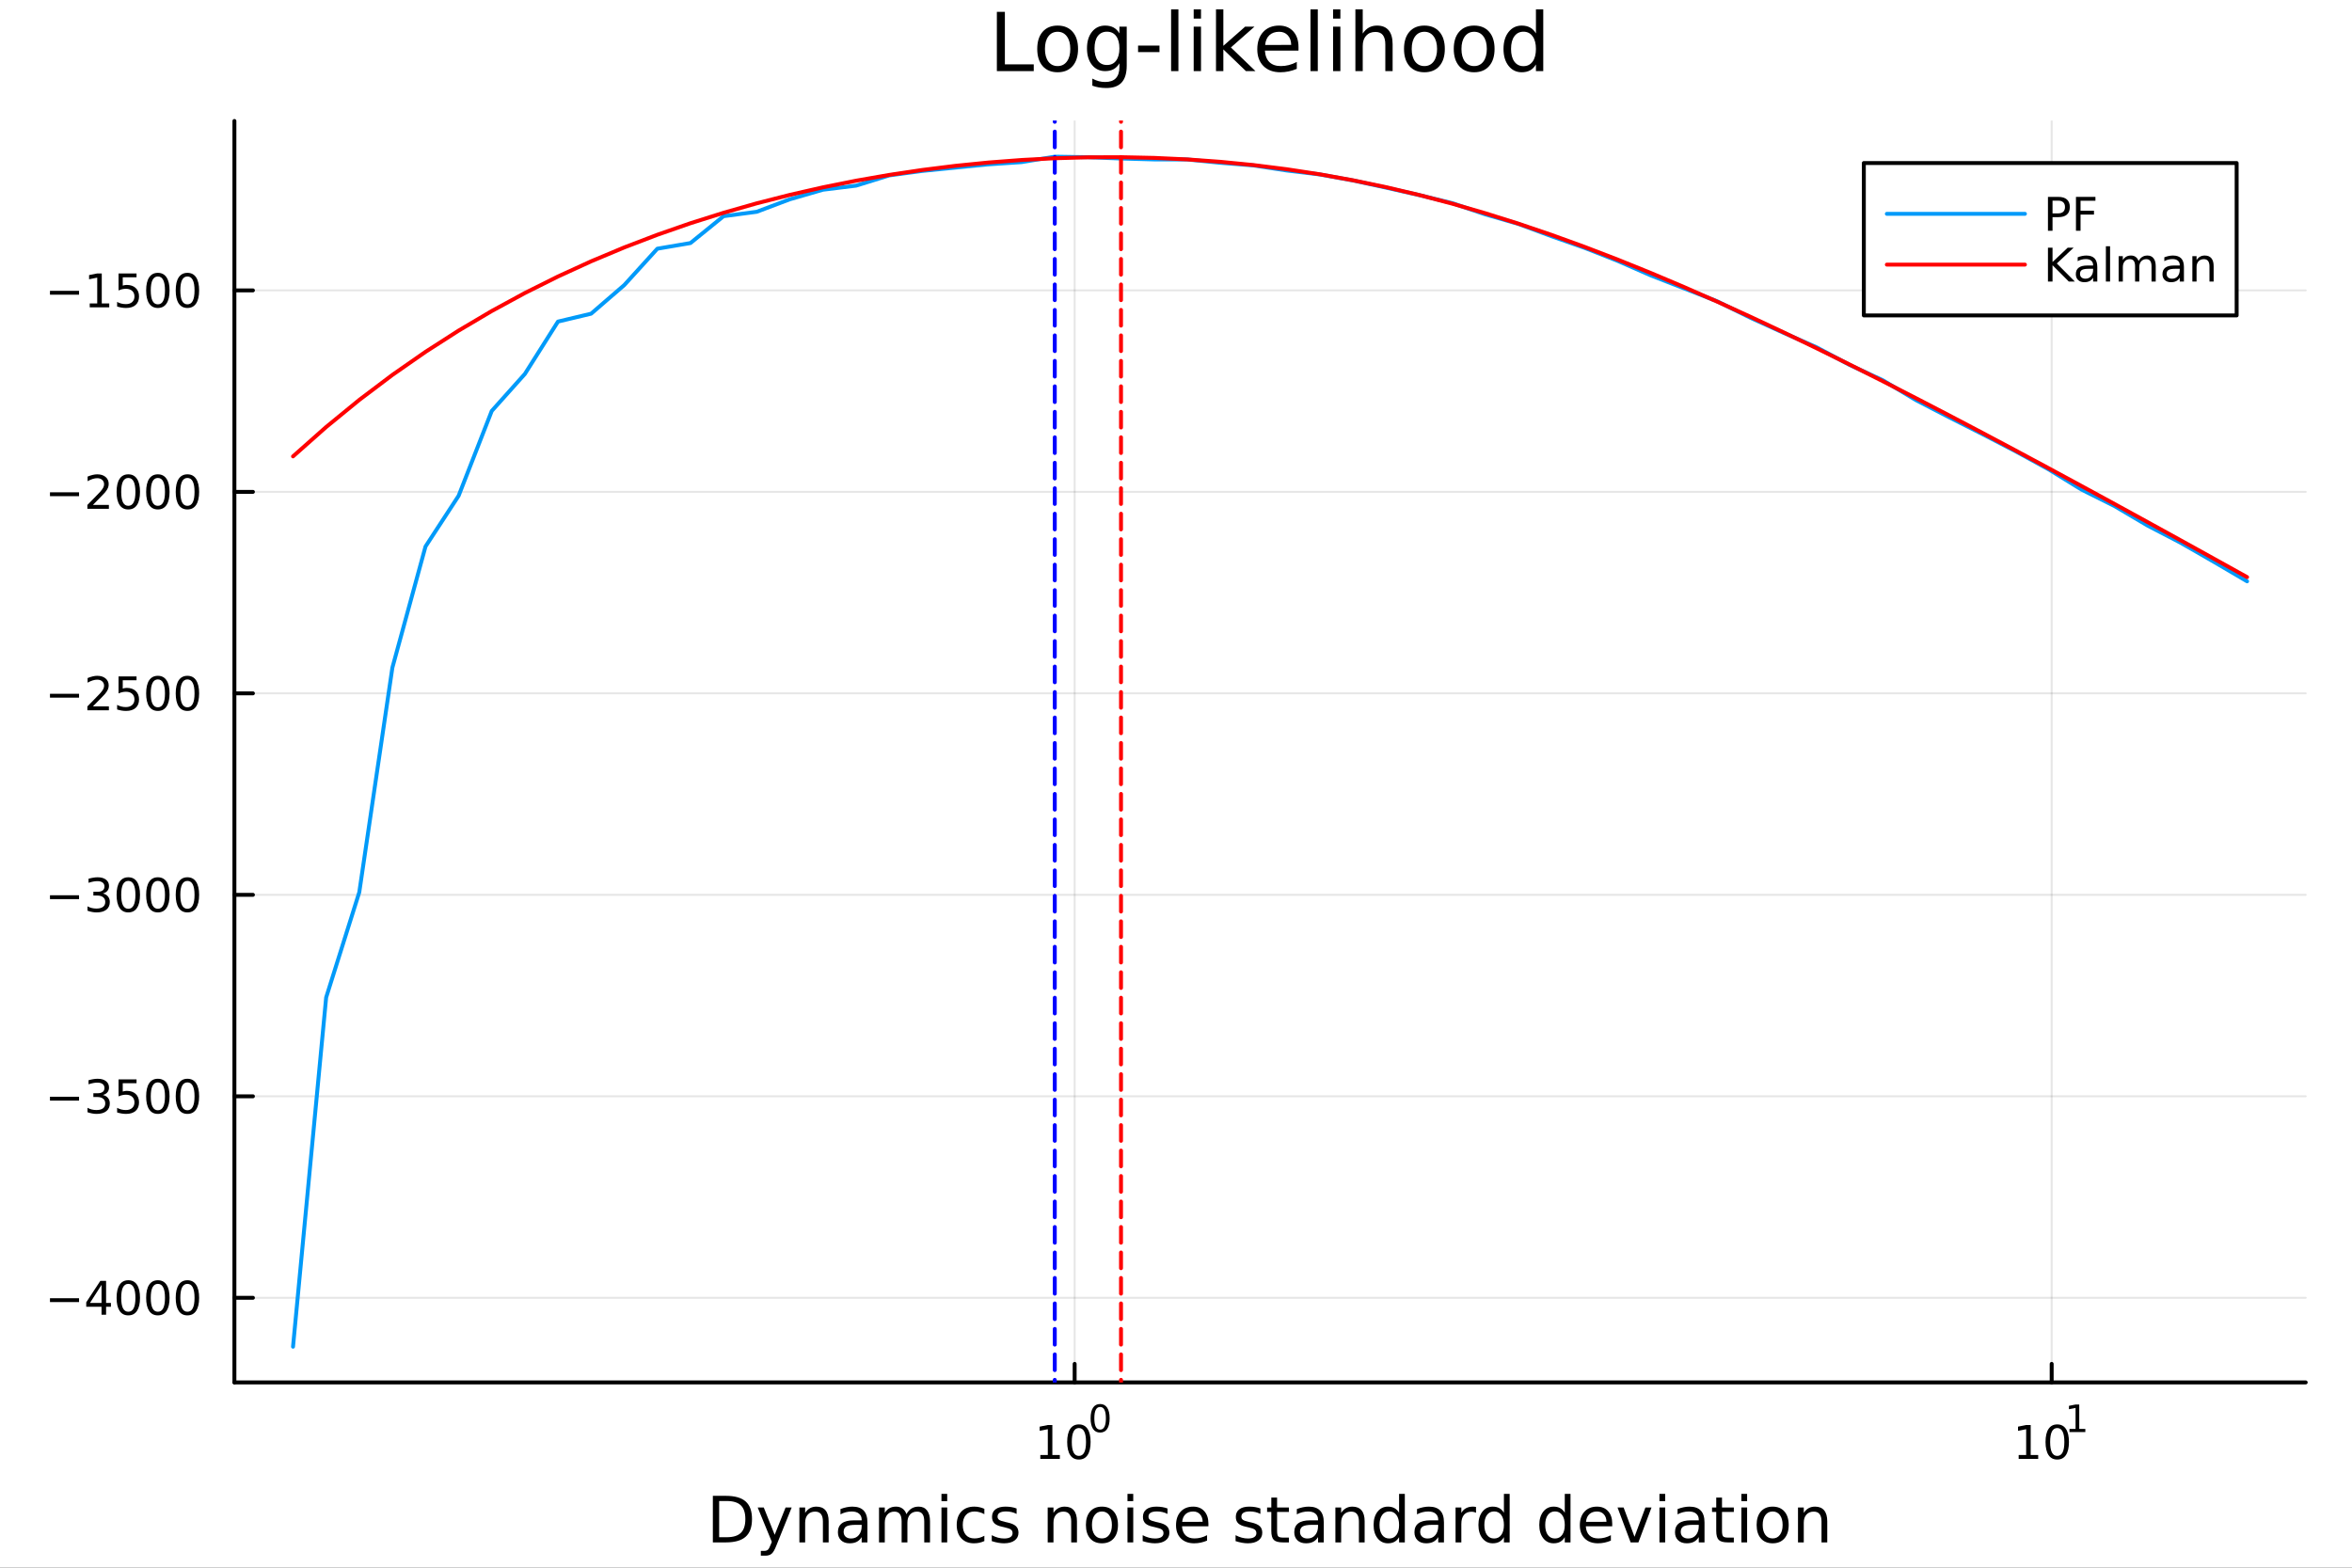 <?xml version="1.0" encoding="utf-8"?>
<svg xmlns="http://www.w3.org/2000/svg" xmlns:xlink="http://www.w3.org/1999/xlink" width="600" height="400" viewBox="0 0 2400 1600">
<rect x="0" y="0" width="2400" height="1600" fill="#333333" stroke="none"/>
<defs>
  <clipPath id="clip240">
    <rect x="0" y="0" width="2400" height="1600"/>
  </clipPath>
</defs>
<path clip-path="url(#clip240)" d="M0 1600 L2400 1600 L2400 0 L0 0  Z" fill="#ffffff" fill-rule="evenodd" fill-opacity="1"/>
<defs>
  <clipPath id="clip241">
    <rect x="480" y="0" width="1681" height="1600"/>
  </clipPath>
</defs>
<path clip-path="url(#clip240)" d="M239.19 1410.9 L2352.76 1410.9 L2352.76 123.472 L239.19 123.472  Z" fill="#ffffff" fill-rule="evenodd" fill-opacity="1"/>
<defs>
  <clipPath id="clip242">
    <rect x="239" y="123" width="2115" height="1288"/>
  </clipPath>
</defs>
<polyline clip-path="url(#clip242)" style="stroke:#000000; stroke-linecap:round; stroke-linejoin:round; stroke-width:2; stroke-opacity:0.1; fill:none" points="1096.58,1410.9 1096.58,123.472 "/>
<polyline clip-path="url(#clip242)" style="stroke:#000000; stroke-linecap:round; stroke-linejoin:round; stroke-width:2; stroke-opacity:0.1; fill:none" points="2093.55,1410.9 2093.55,123.472 "/>
<polyline clip-path="url(#clip242)" style="stroke:#000000; stroke-linecap:round; stroke-linejoin:round; stroke-width:2; stroke-opacity:0.1; fill:none" points="239.19,1324.54 2352.76,1324.54 "/>
<polyline clip-path="url(#clip242)" style="stroke:#000000; stroke-linecap:round; stroke-linejoin:round; stroke-width:2; stroke-opacity:0.1; fill:none" points="239.19,1118.9 2352.76,1118.9 "/>
<polyline clip-path="url(#clip242)" style="stroke:#000000; stroke-linecap:round; stroke-linejoin:round; stroke-width:2; stroke-opacity:0.1; fill:none" points="239.19,913.271 2352.76,913.271 "/>
<polyline clip-path="url(#clip242)" style="stroke:#000000; stroke-linecap:round; stroke-linejoin:round; stroke-width:2; stroke-opacity:0.1; fill:none" points="239.19,707.638 2352.76,707.638 "/>
<polyline clip-path="url(#clip242)" style="stroke:#000000; stroke-linecap:round; stroke-linejoin:round; stroke-width:2; stroke-opacity:0.1; fill:none" points="239.19,502.005 2352.76,502.005 "/>
<polyline clip-path="url(#clip242)" style="stroke:#000000; stroke-linecap:round; stroke-linejoin:round; stroke-width:2; stroke-opacity:0.1; fill:none" points="239.19,296.371 2352.76,296.371 "/>
<polyline clip-path="url(#clip240)" style="stroke:#000000; stroke-linecap:round; stroke-linejoin:round; stroke-width:4; stroke-opacity:1; fill:none" points="239.19,1410.9 2352.76,1410.9 "/>
<polyline clip-path="url(#clip240)" style="stroke:#000000; stroke-linecap:round; stroke-linejoin:round; stroke-width:4; stroke-opacity:1; fill:none" points="1096.58,1410.9 1096.58,1392 "/>
<polyline clip-path="url(#clip240)" style="stroke:#000000; stroke-linecap:round; stroke-linejoin:round; stroke-width:4; stroke-opacity:1; fill:none" points="2093.55,1410.9 2093.55,1392 "/>
<path clip-path="url(#clip240)" d="M1061.56 1485.02 L1069.2 1485.02 L1069.2 1458.66 L1060.89 1460.32 L1060.89 1456.06 L1069.16 1454.4 L1073.83 1454.4 L1073.83 1485.02 L1081.47 1485.02 L1081.47 1488.96 L1061.56 1488.96 L1061.56 1485.02 Z" fill="#000000" fill-rule="nonzero" fill-opacity="1" /><path clip-path="url(#clip240)" d="M1100.91 1457.48 Q1097.3 1457.48 1095.47 1461.04 Q1093.67 1464.58 1093.67 1471.71 Q1093.67 1478.82 1095.47 1482.38 Q1097.3 1485.92 1100.91 1485.92 Q1104.55 1485.92 1106.35 1482.38 Q1108.18 1478.82 1108.18 1471.71 Q1108.18 1464.58 1106.35 1461.04 Q1104.55 1457.48 1100.91 1457.48 M1100.91 1453.77 Q1106.72 1453.77 1109.78 1458.38 Q1112.86 1462.96 1112.86 1471.71 Q1112.86 1480.44 1109.78 1485.04 Q1106.72 1489.63 1100.91 1489.63 Q1095.1 1489.63 1092.03 1485.04 Q1088.97 1480.44 1088.97 1471.71 Q1088.97 1462.96 1092.03 1458.38 Q1095.1 1453.77 1100.91 1453.77 Z" fill="#000000" fill-rule="nonzero" fill-opacity="1" /><path clip-path="url(#clip240)" d="M1122.56 1435.97 Q1119.63 1435.97 1118.14 1438.86 Q1116.68 1441.74 1116.68 1447.53 Q1116.68 1453.31 1118.14 1456.2 Q1119.63 1459.08 1122.56 1459.08 Q1125.52 1459.08 1126.98 1456.2 Q1128.47 1453.31 1128.47 1447.53 Q1128.47 1441.74 1126.98 1438.86 Q1125.52 1435.97 1122.56 1435.97 M1122.56 1432.96 Q1127.28 1432.96 1129.77 1436.7 Q1132.27 1440.43 1132.27 1447.53 Q1132.27 1454.62 1129.77 1458.37 Q1127.28 1462.09 1122.56 1462.09 Q1117.84 1462.09 1115.34 1458.37 Q1112.86 1454.62 1112.86 1447.53 Q1112.86 1440.43 1115.34 1436.7 Q1117.84 1432.96 1122.56 1432.96 Z" fill="#000000" fill-rule="nonzero" fill-opacity="1" /><path clip-path="url(#clip240)" d="M2059.87 1485.02 L2067.51 1485.02 L2067.51 1458.66 L2059.2 1460.32 L2059.2 1456.06 L2067.47 1454.4 L2072.14 1454.4 L2072.14 1485.02 L2079.78 1485.02 L2079.78 1488.96 L2059.87 1488.96 L2059.87 1485.02 Z" fill="#000000" fill-rule="nonzero" fill-opacity="1" /><path clip-path="url(#clip240)" d="M2099.22 1457.48 Q2095.61 1457.48 2093.78 1461.04 Q2091.98 1464.58 2091.98 1471.71 Q2091.98 1478.82 2093.78 1482.38 Q2095.61 1485.92 2099.22 1485.92 Q2102.86 1485.92 2104.66 1482.38 Q2106.49 1478.82 2106.49 1471.71 Q2106.49 1464.58 2104.66 1461.04 Q2102.86 1457.48 2099.22 1457.48 M2099.22 1453.77 Q2105.03 1453.77 2108.09 1458.38 Q2111.17 1462.96 2111.17 1471.71 Q2111.17 1480.44 2108.09 1485.04 Q2105.03 1489.63 2099.22 1489.63 Q2093.41 1489.63 2090.34 1485.04 Q2087.28 1480.44 2087.28 1471.71 Q2087.28 1462.96 2090.34 1458.38 Q2093.41 1453.77 2099.22 1453.77 Z" fill="#000000" fill-rule="nonzero" fill-opacity="1" /><path clip-path="url(#clip240)" d="M2111.71 1458.35 L2117.92 1458.35 L2117.92 1436.93 L2111.17 1438.28 L2111.17 1434.82 L2117.88 1433.47 L2121.68 1433.47 L2121.68 1458.35 L2127.89 1458.35 L2127.89 1461.55 L2111.71 1461.55 L2111.71 1458.35 Z" fill="#000000" fill-rule="nonzero" fill-opacity="1" /><path clip-path="url(#clip240)" d="M733.834 1531.95 L733.834 1568.9 L741.6 1568.9 Q751.435 1568.9 755.986 1564.45 Q760.569 1559.99 760.569 1550.38 Q760.569 1540.83 755.986 1536.4 Q751.435 1531.95 741.6 1531.95 L733.834 1531.95 M727.404 1526.67 L740.613 1526.67 Q754.427 1526.67 760.888 1532.43 Q767.349 1538.16 767.349 1550.38 Q767.349 1562.66 760.856 1568.42 Q754.363 1574.19 740.613 1574.19 L727.404 1574.19 L727.404 1526.67 Z" fill="#000000" fill-rule="nonzero" fill-opacity="1" /><path clip-path="url(#clip240)" d="M792.175 1577.5 Q789.693 1583.86 787.337 1585.8 Q784.982 1587.74 781.035 1587.74 L776.356 1587.74 L776.356 1582.84 L779.794 1582.84 Q782.213 1582.84 783.55 1581.7 Q784.886 1580.55 786.51 1576.29 L787.56 1573.61 L773.142 1538.54 L779.348 1538.54 L790.488 1566.42 L801.628 1538.54 L807.835 1538.54 L792.175 1577.5 Z" fill="#000000" fill-rule="nonzero" fill-opacity="1" /><path clip-path="url(#clip240)" d="M845.552 1552.67 L845.552 1574.19 L839.695 1574.19 L839.695 1552.86 Q839.695 1547.8 837.722 1545.29 Q835.748 1542.77 831.802 1542.77 Q827.059 1542.77 824.322 1545.79 Q821.585 1548.82 821.585 1554.04 L821.585 1574.19 L815.696 1574.19 L815.696 1538.54 L821.585 1538.54 L821.585 1544.08 Q823.685 1540.86 826.518 1539.27 Q829.383 1537.68 833.107 1537.68 Q839.25 1537.68 842.401 1541.5 Q845.552 1545.29 845.552 1552.67 Z" fill="#000000" fill-rule="nonzero" fill-opacity="1" /><path clip-path="url(#clip240)" d="M873.433 1556.27 Q866.336 1556.27 863.598 1557.89 Q860.861 1559.51 860.861 1563.43 Q860.861 1566.55 862.898 1568.39 Q864.967 1570.21 868.5 1570.21 Q873.37 1570.21 876.298 1566.77 Q879.258 1563.3 879.258 1557.57 L879.258 1556.27 L873.433 1556.27 M885.115 1553.85 L885.115 1574.19 L879.258 1574.19 L879.258 1568.77 Q877.253 1572.02 874.261 1573.58 Q871.269 1575.11 866.94 1575.11 Q861.466 1575.11 858.219 1572.05 Q855.005 1568.97 855.005 1563.81 Q855.005 1557.79 859.015 1554.74 Q863.057 1551.68 871.046 1551.68 L879.258 1551.68 L879.258 1551.11 Q879.258 1547.07 876.584 1544.87 Q873.943 1542.64 869.137 1542.64 Q866.081 1542.64 863.185 1543.38 Q860.288 1544.11 857.615 1545.57 L857.615 1540.16 Q860.829 1538.92 863.853 1538.31 Q866.877 1537.68 869.741 1537.68 Q877.476 1537.68 881.295 1541.69 Q885.115 1545.7 885.115 1553.85 Z" fill="#000000" fill-rule="nonzero" fill-opacity="1" /><path clip-path="url(#clip240)" d="M924.932 1545.38 Q927.128 1541.43 930.184 1539.56 Q933.239 1537.68 937.377 1537.68 Q942.947 1537.68 945.971 1541.59 Q948.994 1545.48 948.994 1552.67 L948.994 1574.19 L943.106 1574.19 L943.106 1552.86 Q943.106 1547.74 941.292 1545.25 Q939.478 1542.77 935.754 1542.77 Q931.202 1542.77 928.56 1545.79 Q925.919 1548.82 925.919 1554.04 L925.919 1574.19 L920.03 1574.19 L920.03 1552.86 Q920.03 1547.7 918.216 1545.25 Q916.402 1542.77 912.614 1542.77 Q908.127 1542.77 905.485 1545.83 Q902.843 1548.85 902.843 1554.04 L902.843 1574.19 L896.955 1574.19 L896.955 1538.54 L902.843 1538.54 L902.843 1544.08 Q904.848 1540.8 907.649 1539.24 Q910.45 1537.68 914.301 1537.68 Q918.184 1537.68 920.89 1539.65 Q923.627 1541.62 924.932 1545.38 Z" fill="#000000" fill-rule="nonzero" fill-opacity="1" /><path clip-path="url(#clip240)" d="M960.675 1538.54 L966.532 1538.54 L966.532 1574.19 L960.675 1574.19 L960.675 1538.54 M960.675 1524.66 L966.532 1524.66 L966.532 1532.08 L960.675 1532.08 L960.675 1524.66 Z" fill="#000000" fill-rule="nonzero" fill-opacity="1" /><path clip-path="url(#clip240)" d="M1004.44 1539.91 L1004.44 1545.38 Q1001.96 1544.01 999.443 1543.34 Q996.96 1542.64 994.414 1542.64 Q988.716 1542.64 985.565 1546.27 Q982.414 1549.87 982.414 1556.39 Q982.414 1562.92 985.565 1566.55 Q988.716 1570.14 994.414 1570.14 Q996.96 1570.14 999.443 1569.47 Q1001.96 1568.77 1004.44 1567.41 L1004.44 1572.82 Q1001.99 1573.96 999.347 1574.54 Q996.737 1575.11 993.777 1575.11 Q985.725 1575.11 980.982 1570.05 Q976.24 1564.99 976.24 1556.39 Q976.24 1547.67 981.014 1542.68 Q985.82 1537.68 994.159 1537.68 Q996.865 1537.68 999.443 1538.25 Q1002.02 1538.79 1004.44 1539.91 Z" fill="#000000" fill-rule="nonzero" fill-opacity="1" /><path clip-path="url(#clip240)" d="M1037.35 1539.59 L1037.35 1545.13 Q1034.87 1543.85 1032.19 1543.22 Q1029.52 1542.58 1026.66 1542.58 Q1022.3 1542.58 1020.1 1543.92 Q1017.93 1545.25 1017.93 1547.93 Q1017.93 1549.96 1019.49 1551.14 Q1021.05 1552.29 1025.76 1553.34 L1027.77 1553.78 Q1034.01 1555.12 1036.62 1557.57 Q1039.26 1559.99 1039.26 1564.35 Q1039.26 1569.32 1035.31 1572.21 Q1031.4 1575.11 1024.52 1575.11 Q1021.66 1575.11 1018.54 1574.54 Q1015.45 1573.99 1012.01 1572.88 L1012.01 1566.83 Q1015.26 1568.52 1018.41 1569.38 Q1021.56 1570.21 1024.65 1570.21 Q1028.79 1570.21 1031.02 1568.81 Q1033.24 1567.37 1033.24 1564.8 Q1033.24 1562.41 1031.62 1561.14 Q1030.03 1559.86 1024.59 1558.68 L1022.55 1558.21 Q1017.11 1557.06 1014.69 1554.71 Q1012.27 1552.32 1012.27 1548.18 Q1012.27 1543.15 1015.83 1540.42 Q1019.4 1537.68 1025.96 1537.68 Q1029.2 1537.68 1032.07 1538.16 Q1034.93 1538.63 1037.35 1539.59 Z" fill="#000000" fill-rule="nonzero" fill-opacity="1" /><path clip-path="url(#clip240)" d="M1098.94 1552.67 L1098.94 1574.19 L1093.08 1574.19 L1093.08 1552.86 Q1093.08 1547.8 1091.11 1545.29 Q1089.14 1542.77 1085.19 1542.77 Q1080.45 1542.77 1077.71 1545.79 Q1074.97 1548.82 1074.97 1554.04 L1074.97 1574.19 L1069.08 1574.19 L1069.08 1538.54 L1074.97 1538.54 L1074.97 1544.08 Q1077.07 1540.86 1079.91 1539.27 Q1082.77 1537.68 1086.49 1537.68 Q1092.64 1537.68 1095.79 1541.5 Q1098.94 1545.29 1098.94 1552.67 Z" fill="#000000" fill-rule="nonzero" fill-opacity="1" /><path clip-path="url(#clip240)" d="M1124.43 1542.64 Q1119.72 1542.64 1116.99 1546.34 Q1114.25 1550 1114.25 1556.39 Q1114.25 1562.79 1116.95 1566.48 Q1119.69 1570.14 1124.43 1570.14 Q1129.11 1570.14 1131.85 1566.45 Q1134.59 1562.76 1134.59 1556.39 Q1134.59 1550.06 1131.85 1546.37 Q1129.11 1542.64 1124.43 1542.64 M1124.43 1537.68 Q1132.07 1537.68 1136.43 1542.64 Q1140.79 1547.61 1140.79 1556.39 Q1140.79 1565.15 1136.43 1570.14 Q1132.07 1575.11 1124.43 1575.11 Q1116.76 1575.11 1112.4 1570.14 Q1108.07 1565.15 1108.07 1556.39 Q1108.07 1547.61 1112.4 1542.64 Q1116.76 1537.68 1124.43 1537.68 Z" fill="#000000" fill-rule="nonzero" fill-opacity="1" /><path clip-path="url(#clip240)" d="M1150.5 1538.54 L1156.36 1538.54 L1156.36 1574.19 L1150.5 1574.19 L1150.5 1538.54 M1150.5 1524.66 L1156.36 1524.66 L1156.36 1532.08 L1150.5 1532.08 L1150.5 1524.66 Z" fill="#000000" fill-rule="nonzero" fill-opacity="1" /><path clip-path="url(#clip240)" d="M1191.34 1539.59 L1191.34 1545.13 Q1188.85 1543.85 1186.18 1543.22 Q1183.51 1542.58 1180.64 1542.58 Q1176.28 1542.58 1174.09 1543.92 Q1171.92 1545.25 1171.92 1547.93 Q1171.92 1549.96 1173.48 1551.14 Q1175.04 1552.29 1179.75 1553.34 L1181.76 1553.78 Q1187.99 1555.12 1190.6 1557.57 Q1193.25 1559.99 1193.25 1564.35 Q1193.25 1569.32 1189.3 1572.21 Q1185.38 1575.11 1178.51 1575.11 Q1175.65 1575.11 1172.53 1574.54 Q1169.44 1573.99 1166 1572.88 L1166 1566.83 Q1169.25 1568.52 1172.4 1569.38 Q1175.55 1570.21 1178.64 1570.21 Q1182.77 1570.21 1185 1568.81 Q1187.23 1567.37 1187.23 1564.8 Q1187.23 1562.41 1185.61 1561.14 Q1184.02 1559.86 1178.57 1558.68 L1176.54 1558.21 Q1171.09 1557.06 1168.67 1554.71 Q1166.26 1552.32 1166.26 1548.18 Q1166.26 1543.15 1169.82 1540.42 Q1173.39 1537.68 1179.94 1537.68 Q1183.19 1537.68 1186.05 1538.16 Q1188.92 1538.63 1191.34 1539.59 Z" fill="#000000" fill-rule="nonzero" fill-opacity="1" /><path clip-path="url(#clip240)" d="M1233.06 1554.9 L1233.06 1557.76 L1206.14 1557.76 Q1206.52 1563.81 1209.77 1566.99 Q1213.04 1570.14 1218.87 1570.14 Q1222.24 1570.14 1225.39 1569.32 Q1228.58 1568.49 1231.7 1566.83 L1231.7 1572.37 Q1228.54 1573.71 1225.23 1574.41 Q1221.92 1575.11 1218.52 1575.11 Q1209.99 1575.11 1204.99 1570.14 Q1200.03 1565.18 1200.03 1556.71 Q1200.03 1547.96 1204.74 1542.83 Q1209.48 1537.68 1217.5 1537.68 Q1224.69 1537.68 1228.86 1542.33 Q1233.06 1546.94 1233.06 1554.9 M1227.21 1553.18 Q1227.14 1548.37 1224.5 1545.51 Q1221.89 1542.64 1217.56 1542.64 Q1212.66 1542.64 1209.7 1545.41 Q1206.77 1548.18 1206.33 1553.21 L1227.21 1553.18 Z" fill="#000000" fill-rule="nonzero" fill-opacity="1" /><path clip-path="url(#clip240)" d="M1286.12 1539.59 L1286.12 1545.13 Q1283.64 1543.85 1280.97 1543.22 Q1278.29 1542.58 1275.43 1542.58 Q1271.07 1542.58 1268.87 1543.92 Q1266.71 1545.25 1266.71 1547.93 Q1266.71 1549.96 1268.27 1551.14 Q1269.83 1552.29 1274.54 1553.34 L1276.54 1553.78 Q1282.78 1555.12 1285.39 1557.57 Q1288.03 1559.99 1288.03 1564.35 Q1288.03 1569.32 1284.09 1572.21 Q1280.17 1575.11 1273.3 1575.11 Q1270.43 1575.11 1267.31 1574.54 Q1264.22 1573.99 1260.79 1572.88 L1260.79 1566.83 Q1264.03 1568.52 1267.18 1569.38 Q1270.34 1570.21 1273.42 1570.21 Q1277.56 1570.21 1279.79 1568.81 Q1282.02 1567.37 1282.02 1564.8 Q1282.02 1562.41 1280.39 1561.14 Q1278.8 1559.86 1273.36 1558.68 L1271.32 1558.21 Q1265.88 1557.06 1263.46 1554.71 Q1261.04 1552.32 1261.04 1548.18 Q1261.04 1543.15 1264.61 1540.42 Q1268.17 1537.68 1274.73 1537.68 Q1277.97 1537.68 1280.84 1538.16 Q1283.7 1538.63 1286.12 1539.59 Z" fill="#000000" fill-rule="nonzero" fill-opacity="1" /><path clip-path="url(#clip240)" d="M1303.15 1528.42 L1303.15 1538.54 L1315.21 1538.54 L1315.21 1543.09 L1303.15 1543.09 L1303.15 1562.44 Q1303.15 1566.8 1304.33 1568.04 Q1305.54 1569.28 1309.2 1569.28 L1315.21 1569.28 L1315.21 1574.19 L1309.2 1574.19 Q1302.42 1574.19 1299.84 1571.67 Q1297.26 1569.12 1297.26 1562.44 L1297.26 1543.09 L1292.97 1543.09 L1292.97 1538.54 L1297.26 1538.54 L1297.26 1528.42 L1303.15 1528.42 Z" fill="#000000" fill-rule="nonzero" fill-opacity="1" /><path clip-path="url(#clip240)" d="M1339.12 1556.27 Q1332.02 1556.27 1329.28 1557.89 Q1326.54 1559.51 1326.54 1563.43 Q1326.54 1566.55 1328.58 1568.39 Q1330.65 1570.21 1334.18 1570.21 Q1339.05 1570.21 1341.98 1566.77 Q1344.94 1563.3 1344.94 1557.57 L1344.94 1556.27 L1339.12 1556.27 M1350.8 1553.85 L1350.8 1574.19 L1344.94 1574.19 L1344.94 1568.77 Q1342.94 1572.02 1339.94 1573.58 Q1336.95 1575.11 1332.62 1575.11 Q1327.15 1575.11 1323.9 1572.05 Q1320.69 1568.97 1320.69 1563.81 Q1320.69 1557.79 1324.7 1554.74 Q1328.74 1551.68 1336.73 1551.68 L1344.94 1551.68 L1344.94 1551.11 Q1344.94 1547.07 1342.27 1544.87 Q1339.63 1542.64 1334.82 1542.64 Q1331.76 1542.64 1328.87 1543.38 Q1325.97 1544.11 1323.3 1545.57 L1323.3 1540.16 Q1326.51 1538.92 1329.54 1538.31 Q1332.56 1537.68 1335.42 1537.68 Q1343.16 1537.68 1346.98 1541.69 Q1350.8 1545.7 1350.8 1553.85 Z" fill="#000000" fill-rule="nonzero" fill-opacity="1" /><path clip-path="url(#clip240)" d="M1392.49 1552.67 L1392.49 1574.19 L1386.64 1574.19 L1386.64 1552.86 Q1386.64 1547.8 1384.66 1545.29 Q1382.69 1542.77 1378.74 1542.77 Q1374 1542.77 1371.26 1545.79 Q1368.53 1548.82 1368.53 1554.04 L1368.53 1574.19 L1362.64 1574.19 L1362.64 1538.54 L1368.53 1538.54 L1368.53 1544.08 Q1370.63 1540.86 1373.46 1539.27 Q1376.32 1537.68 1380.05 1537.68 Q1386.19 1537.68 1389.34 1541.5 Q1392.49 1545.29 1392.49 1552.67 Z" fill="#000000" fill-rule="nonzero" fill-opacity="1" /><path clip-path="url(#clip240)" d="M1427.63 1543.95 L1427.63 1524.66 L1433.49 1524.66 L1433.49 1574.19 L1427.63 1574.19 L1427.63 1568.84 Q1425.79 1572.02 1422.95 1573.58 Q1420.15 1575.11 1416.21 1575.11 Q1409.74 1575.11 1405.67 1569.95 Q1401.63 1564.8 1401.63 1556.39 Q1401.63 1547.99 1405.67 1542.83 Q1409.74 1537.68 1416.21 1537.68 Q1420.15 1537.68 1422.95 1539.24 Q1425.79 1540.77 1427.63 1543.95 M1407.68 1556.39 Q1407.68 1562.85 1410.32 1566.55 Q1412.99 1570.21 1417.64 1570.21 Q1422.28 1570.21 1424.96 1566.55 Q1427.63 1562.85 1427.63 1556.39 Q1427.63 1549.93 1424.96 1546.27 Q1422.28 1542.58 1417.64 1542.58 Q1412.99 1542.58 1410.32 1546.27 Q1407.68 1549.93 1407.68 1556.39 Z" fill="#000000" fill-rule="nonzero" fill-opacity="1" /><path clip-path="url(#clip240)" d="M1461.75 1556.27 Q1454.65 1556.27 1451.92 1557.89 Q1449.18 1559.51 1449.18 1563.43 Q1449.18 1566.55 1451.22 1568.39 Q1453.29 1570.21 1456.82 1570.21 Q1461.69 1570.21 1464.62 1566.77 Q1467.58 1563.3 1467.58 1557.57 L1467.58 1556.27 L1461.75 1556.27 M1473.43 1553.85 L1473.43 1574.19 L1467.58 1574.19 L1467.58 1568.77 Q1465.57 1572.02 1462.58 1573.58 Q1459.59 1575.11 1455.26 1575.11 Q1449.78 1575.11 1446.54 1572.05 Q1443.32 1568.97 1443.32 1563.81 Q1443.32 1557.79 1447.33 1554.74 Q1451.38 1551.68 1459.36 1551.68 L1467.58 1551.68 L1467.58 1551.11 Q1467.58 1547.07 1464.9 1544.87 Q1462.26 1542.64 1457.46 1542.64 Q1454.4 1542.64 1451.5 1543.38 Q1448.61 1544.11 1445.93 1545.57 L1445.93 1540.16 Q1449.15 1538.92 1452.17 1538.31 Q1455.2 1537.68 1458.06 1537.68 Q1465.79 1537.68 1469.61 1541.69 Q1473.43 1545.7 1473.43 1553.85 Z" fill="#000000" fill-rule="nonzero" fill-opacity="1" /><path clip-path="url(#clip240)" d="M1506.15 1544.01 Q1505.17 1543.44 1503.99 1543.18 Q1502.84 1542.9 1501.44 1542.9 Q1496.48 1542.9 1493.8 1546.14 Q1491.16 1549.36 1491.16 1555.41 L1491.16 1574.19 L1485.27 1574.19 L1485.27 1538.54 L1491.16 1538.54 L1491.16 1544.08 Q1493.01 1540.83 1495.97 1539.27 Q1498.93 1537.68 1503.16 1537.68 Q1503.77 1537.68 1504.5 1537.77 Q1505.23 1537.84 1506.12 1538 L1506.15 1544.01 Z" fill="#000000" fill-rule="nonzero" fill-opacity="1" /><path clip-path="url(#clip240)" d="M1534.61 1543.95 L1534.61 1524.66 L1540.46 1524.66 L1540.46 1574.19 L1534.61 1574.19 L1534.61 1568.84 Q1532.76 1572.02 1529.93 1573.58 Q1527.13 1575.11 1523.18 1575.11 Q1516.72 1575.11 1512.65 1569.95 Q1508.6 1564.8 1508.6 1556.39 Q1508.6 1547.99 1512.65 1542.83 Q1516.72 1537.68 1523.18 1537.68 Q1527.13 1537.68 1529.93 1539.24 Q1532.76 1540.77 1534.61 1543.95 M1514.65 1556.39 Q1514.65 1562.85 1517.29 1566.55 Q1519.97 1570.21 1524.61 1570.21 Q1529.26 1570.21 1531.93 1566.55 Q1534.61 1562.85 1534.61 1556.39 Q1534.61 1549.93 1531.93 1546.27 Q1529.26 1542.58 1524.61 1542.58 Q1519.97 1542.58 1517.29 1546.27 Q1514.65 1549.93 1514.65 1556.39 Z" fill="#000000" fill-rule="nonzero" fill-opacity="1" /><path clip-path="url(#clip240)" d="M1596.71 1543.95 L1596.71 1524.66 L1602.56 1524.66 L1602.56 1574.19 L1596.71 1574.19 L1596.71 1568.84 Q1594.86 1572.02 1592.03 1573.58 Q1589.23 1575.11 1585.28 1575.11 Q1578.82 1575.11 1574.74 1569.95 Q1570.7 1564.8 1570.7 1556.39 Q1570.7 1547.99 1574.74 1542.83 Q1578.82 1537.68 1585.28 1537.68 Q1589.23 1537.68 1592.03 1539.24 Q1594.86 1540.77 1596.71 1543.95 M1576.75 1556.39 Q1576.75 1562.85 1579.39 1566.55 Q1582.06 1570.21 1586.71 1570.21 Q1591.36 1570.21 1594.03 1566.55 Q1596.71 1562.85 1596.71 1556.39 Q1596.71 1549.93 1594.03 1546.27 Q1591.36 1542.58 1586.71 1542.58 Q1582.06 1542.58 1579.39 1546.27 Q1576.75 1549.93 1576.75 1556.39 Z" fill="#000000" fill-rule="nonzero" fill-opacity="1" /><path clip-path="url(#clip240)" d="M1645.12 1554.9 L1645.12 1557.76 L1618.19 1557.76 Q1618.57 1563.81 1621.82 1566.99 Q1625.1 1570.14 1630.92 1570.14 Q1634.29 1570.14 1637.45 1569.32 Q1640.63 1568.49 1643.75 1566.83 L1643.75 1572.37 Q1640.6 1573.71 1637.29 1574.41 Q1633.98 1575.11 1630.57 1575.11 Q1622.04 1575.11 1617.04 1570.14 Q1612.08 1565.18 1612.08 1556.71 Q1612.08 1547.96 1616.79 1542.83 Q1621.53 1537.68 1629.55 1537.68 Q1636.75 1537.68 1640.91 1542.33 Q1645.12 1546.94 1645.12 1554.9 M1639.26 1553.18 Q1639.2 1548.37 1636.55 1545.51 Q1633.94 1542.64 1629.62 1542.64 Q1624.71 1542.64 1621.75 1545.41 Q1618.83 1548.18 1618.38 1553.21 L1639.26 1553.18 Z" fill="#000000" fill-rule="nonzero" fill-opacity="1" /><path clip-path="url(#clip240)" d="M1650.53 1538.54 L1656.73 1538.54 L1667.87 1568.46 L1679.01 1538.54 L1685.22 1538.54 L1671.85 1574.19 L1663.9 1574.19 L1650.53 1538.54 Z" fill="#000000" fill-rule="nonzero" fill-opacity="1" /><path clip-path="url(#clip240)" d="M1693.3 1538.54 L1699.16 1538.54 L1699.16 1574.19 L1693.3 1574.19 L1693.3 1538.54 M1693.3 1524.66 L1699.16 1524.66 L1699.16 1532.08 L1693.3 1532.08 L1693.3 1524.66 Z" fill="#000000" fill-rule="nonzero" fill-opacity="1" /><path clip-path="url(#clip240)" d="M1727.62 1556.27 Q1720.52 1556.27 1717.78 1557.89 Q1715.04 1559.51 1715.04 1563.43 Q1715.04 1566.55 1717.08 1568.39 Q1719.15 1570.21 1722.68 1570.21 Q1727.55 1570.21 1730.48 1566.77 Q1733.44 1563.3 1733.44 1557.57 L1733.44 1556.27 L1727.62 1556.27 M1739.3 1553.85 L1739.3 1574.19 L1733.44 1574.19 L1733.44 1568.77 Q1731.44 1572.02 1728.44 1573.58 Q1725.45 1575.11 1721.12 1575.11 Q1715.65 1575.11 1712.4 1572.05 Q1709.19 1568.97 1709.19 1563.81 Q1709.19 1557.79 1713.2 1554.74 Q1717.24 1551.68 1725.23 1551.68 L1733.44 1551.68 L1733.44 1551.11 Q1733.44 1547.07 1730.77 1544.87 Q1728.13 1542.64 1723.32 1542.64 Q1720.26 1542.64 1717.37 1543.38 Q1714.47 1544.11 1711.8 1545.57 L1711.8 1540.16 Q1715.01 1538.92 1718.04 1538.31 Q1721.06 1537.68 1723.92 1537.68 Q1731.66 1537.68 1735.48 1541.69 Q1739.3 1545.7 1739.3 1553.85 Z" fill="#000000" fill-rule="nonzero" fill-opacity="1" /><path clip-path="url(#clip240)" d="M1757.15 1528.42 L1757.15 1538.54 L1769.22 1538.54 L1769.22 1543.09 L1757.15 1543.09 L1757.15 1562.44 Q1757.15 1566.8 1758.33 1568.04 Q1759.54 1569.28 1763.2 1569.28 L1769.22 1569.28 L1769.22 1574.19 L1763.2 1574.19 Q1756.42 1574.19 1753.84 1571.67 Q1751.26 1569.12 1751.26 1562.44 L1751.26 1543.09 L1746.97 1543.09 L1746.97 1538.54 L1751.26 1538.54 L1751.26 1528.42 L1757.15 1528.42 Z" fill="#000000" fill-rule="nonzero" fill-opacity="1" /><path clip-path="url(#clip240)" d="M1776.92 1538.54 L1782.77 1538.54 L1782.77 1574.19 L1776.92 1574.19 L1776.92 1538.54 M1776.92 1524.66 L1782.77 1524.66 L1782.77 1532.08 L1776.92 1532.08 L1776.92 1524.66 Z" fill="#000000" fill-rule="nonzero" fill-opacity="1" /><path clip-path="url(#clip240)" d="M1808.84 1542.64 Q1804.13 1542.64 1801.39 1546.34 Q1798.66 1550 1798.66 1556.39 Q1798.66 1562.79 1801.36 1566.48 Q1804.1 1570.14 1808.84 1570.14 Q1813.52 1570.14 1816.26 1566.45 Q1819 1562.76 1819 1556.39 Q1819 1550.06 1816.26 1546.37 Q1813.52 1542.64 1808.84 1542.64 M1808.84 1537.68 Q1816.48 1537.68 1820.84 1542.64 Q1825.2 1547.61 1825.2 1556.39 Q1825.2 1565.15 1820.84 1570.14 Q1816.48 1575.11 1808.84 1575.11 Q1801.17 1575.11 1796.81 1570.14 Q1792.48 1565.15 1792.48 1556.39 Q1792.48 1547.61 1796.81 1542.64 Q1801.17 1537.68 1808.84 1537.68 Z" fill="#000000" fill-rule="nonzero" fill-opacity="1" /><path clip-path="url(#clip240)" d="M1864.54 1552.67 L1864.54 1574.19 L1858.69 1574.19 L1858.69 1552.86 Q1858.69 1547.8 1856.71 1545.29 Q1854.74 1542.77 1850.79 1542.77 Q1846.05 1542.77 1843.31 1545.79 Q1840.58 1548.82 1840.58 1554.04 L1840.58 1574.19 L1834.69 1574.19 L1834.69 1538.54 L1840.58 1538.54 L1840.58 1544.08 Q1842.68 1540.86 1845.51 1539.27 Q1848.37 1537.68 1852.1 1537.68 Q1858.24 1537.68 1861.39 1541.5 Q1864.54 1545.29 1864.54 1552.67 Z" fill="#000000" fill-rule="nonzero" fill-opacity="1" /><polyline clip-path="url(#clip240)" style="stroke:#000000; stroke-linecap:round; stroke-linejoin:round; stroke-width:4; stroke-opacity:1; fill:none" points="239.19,1410.9 239.19,123.472 "/>
<polyline clip-path="url(#clip240)" style="stroke:#000000; stroke-linecap:round; stroke-linejoin:round; stroke-width:4; stroke-opacity:1; fill:none" points="239.19,1324.54 258.088,1324.54 "/>
<polyline clip-path="url(#clip240)" style="stroke:#000000; stroke-linecap:round; stroke-linejoin:round; stroke-width:4; stroke-opacity:1; fill:none" points="239.19,1118.9 258.088,1118.9 "/>
<polyline clip-path="url(#clip240)" style="stroke:#000000; stroke-linecap:round; stroke-linejoin:round; stroke-width:4; stroke-opacity:1; fill:none" points="239.19,913.271 258.088,913.271 "/>
<polyline clip-path="url(#clip240)" style="stroke:#000000; stroke-linecap:round; stroke-linejoin:round; stroke-width:4; stroke-opacity:1; fill:none" points="239.19,707.638 258.088,707.638 "/>
<polyline clip-path="url(#clip240)" style="stroke:#000000; stroke-linecap:round; stroke-linejoin:round; stroke-width:4; stroke-opacity:1; fill:none" points="239.19,502.005 258.088,502.005 "/>
<polyline clip-path="url(#clip240)" style="stroke:#000000; stroke-linecap:round; stroke-linejoin:round; stroke-width:4; stroke-opacity:1; fill:none" points="239.19,296.371 258.088,296.371 "/>
<path clip-path="url(#clip240)" d="M50.992 1324.99 L80.668 1324.99 L80.668 1328.92 L50.992 1328.92 L50.992 1324.99 Z" fill="#000000" fill-rule="nonzero" fill-opacity="1" /><path clip-path="url(#clip240)" d="M103.608 1311.33 L91.802 1329.78 L103.608 1329.78 L103.608 1311.33 M102.381 1307.26 L108.26 1307.26 L108.26 1329.78 L113.191 1329.78 L113.191 1333.67 L108.26 1333.67 L108.26 1341.82 L103.608 1341.82 L103.608 1333.67 L88.006 1333.67 L88.006 1329.15 L102.381 1307.26 Z" fill="#000000" fill-rule="nonzero" fill-opacity="1" /><path clip-path="url(#clip240)" d="M130.922 1310.34 Q127.311 1310.34 125.482 1313.9 Q123.677 1317.44 123.677 1324.57 Q123.677 1331.68 125.482 1335.24 Q127.311 1338.78 130.922 1338.78 Q134.556 1338.78 136.362 1335.24 Q138.191 1331.68 138.191 1324.57 Q138.191 1317.44 136.362 1313.9 Q134.556 1310.34 130.922 1310.34 M130.922 1306.63 Q136.732 1306.63 139.788 1311.24 Q142.867 1315.82 142.867 1324.57 Q142.867 1333.3 139.788 1337.9 Q136.732 1342.49 130.922 1342.49 Q125.112 1342.49 122.033 1337.9 Q118.978 1333.3 118.978 1324.57 Q118.978 1315.82 122.033 1311.24 Q125.112 1306.63 130.922 1306.63 Z" fill="#000000" fill-rule="nonzero" fill-opacity="1" /><path clip-path="url(#clip240)" d="M161.084 1310.34 Q157.473 1310.34 155.644 1313.9 Q153.839 1317.44 153.839 1324.57 Q153.839 1331.68 155.644 1335.24 Q157.473 1338.78 161.084 1338.78 Q164.718 1338.78 166.524 1335.24 Q168.353 1331.68 168.353 1324.57 Q168.353 1317.44 166.524 1313.9 Q164.718 1310.34 161.084 1310.34 M161.084 1306.63 Q166.894 1306.63 169.95 1311.24 Q173.029 1315.82 173.029 1324.57 Q173.029 1333.3 169.95 1337.9 Q166.894 1342.49 161.084 1342.49 Q155.274 1342.49 152.195 1337.9 Q149.14 1333.3 149.14 1324.57 Q149.14 1315.82 152.195 1311.24 Q155.274 1306.63 161.084 1306.63 Z" fill="#000000" fill-rule="nonzero" fill-opacity="1" /><path clip-path="url(#clip240)" d="M191.246 1310.34 Q187.635 1310.34 185.806 1313.9 Q184.001 1317.44 184.001 1324.57 Q184.001 1331.68 185.806 1335.24 Q187.635 1338.78 191.246 1338.78 Q194.88 1338.78 196.686 1335.24 Q198.514 1331.68 198.514 1324.57 Q198.514 1317.44 196.686 1313.9 Q194.88 1310.34 191.246 1310.34 M191.246 1306.63 Q197.056 1306.63 200.112 1311.24 Q203.19 1315.82 203.19 1324.57 Q203.19 1333.3 200.112 1337.9 Q197.056 1342.49 191.246 1342.49 Q185.436 1342.49 182.357 1337.9 Q179.302 1333.3 179.302 1324.57 Q179.302 1315.82 182.357 1311.24 Q185.436 1306.63 191.246 1306.63 Z" fill="#000000" fill-rule="nonzero" fill-opacity="1" /><path clip-path="url(#clip240)" d="M50.992 1119.36 L80.668 1119.36 L80.668 1123.29 L50.992 1123.29 L50.992 1119.36 Z" fill="#000000" fill-rule="nonzero" fill-opacity="1" /><path clip-path="url(#clip240)" d="M104.927 1117.55 Q108.283 1118.27 110.158 1120.54 Q112.057 1122.8 112.057 1126.14 Q112.057 1131.25 108.538 1134.05 Q105.02 1136.86 98.538 1136.86 Q96.362 1136.86 94.047 1136.42 Q91.756 1136 89.302 1135.14 L89.302 1130.63 Q91.246 1131.76 93.561 1132.34 Q95.876 1132.92 98.399 1132.92 Q102.797 1132.92 105.089 1131.18 Q107.404 1129.45 107.404 1126.14 Q107.404 1123.08 105.251 1121.37 Q103.121 1119.63 99.302 1119.63 L95.274 1119.63 L95.274 1115.79 L99.487 1115.79 Q102.936 1115.79 104.765 1114.42 Q106.594 1113.04 106.594 1110.44 Q106.594 1107.78 104.696 1106.37 Q102.821 1104.93 99.302 1104.93 Q97.381 1104.93 95.182 1105.35 Q92.983 1105.77 90.344 1106.65 L90.344 1102.48 Q93.006 1101.74 95.321 1101.37 Q97.659 1101 99.719 1101 Q105.043 1101 108.145 1103.43 Q111.246 1105.84 111.246 1109.96 Q111.246 1112.83 109.603 1114.82 Q107.959 1116.79 104.927 1117.55 Z" fill="#000000" fill-rule="nonzero" fill-opacity="1" /><path clip-path="url(#clip240)" d="M120.969 1101.62 L139.325 1101.62 L139.325 1105.56 L125.251 1105.56 L125.251 1114.03 Q126.27 1113.68 127.288 1113.52 Q128.307 1113.34 129.325 1113.34 Q135.112 1113.34 138.492 1116.51 Q141.871 1119.68 141.871 1125.1 Q141.871 1130.67 138.399 1133.78 Q134.927 1136.86 128.607 1136.86 Q126.432 1136.86 124.163 1136.48 Q121.918 1136.11 119.51 1135.37 L119.51 1130.67 Q121.594 1131.81 123.816 1132.36 Q126.038 1132.92 128.515 1132.92 Q132.519 1132.92 134.857 1130.81 Q137.195 1128.71 137.195 1125.1 Q137.195 1121.48 134.857 1119.38 Q132.519 1117.27 128.515 1117.27 Q126.64 1117.27 124.765 1117.69 Q122.913 1118.11 120.969 1118.98 L120.969 1101.62 Z" fill="#000000" fill-rule="nonzero" fill-opacity="1" /><path clip-path="url(#clip240)" d="M161.084 1104.7 Q157.473 1104.7 155.644 1108.27 Q153.839 1111.81 153.839 1118.94 Q153.839 1126.04 155.644 1129.61 Q157.473 1133.15 161.084 1133.15 Q164.718 1133.15 166.524 1129.61 Q168.353 1126.04 168.353 1118.94 Q168.353 1111.81 166.524 1108.27 Q164.718 1104.7 161.084 1104.7 M161.084 1101 Q166.894 1101 169.95 1105.61 Q173.029 1110.19 173.029 1118.94 Q173.029 1127.67 169.95 1132.27 Q166.894 1136.86 161.084 1136.86 Q155.274 1136.86 152.195 1132.27 Q149.14 1127.67 149.14 1118.94 Q149.14 1110.19 152.195 1105.61 Q155.274 1101 161.084 1101 Z" fill="#000000" fill-rule="nonzero" fill-opacity="1" /><path clip-path="url(#clip240)" d="M191.246 1104.7 Q187.635 1104.7 185.806 1108.27 Q184.001 1111.81 184.001 1118.94 Q184.001 1126.04 185.806 1129.61 Q187.635 1133.15 191.246 1133.15 Q194.88 1133.15 196.686 1129.61 Q198.514 1126.04 198.514 1118.94 Q198.514 1111.81 196.686 1108.27 Q194.88 1104.7 191.246 1104.7 M191.246 1101 Q197.056 1101 200.112 1105.61 Q203.19 1110.19 203.19 1118.94 Q203.19 1127.67 200.112 1132.27 Q197.056 1136.86 191.246 1136.86 Q185.436 1136.86 182.357 1132.27 Q179.302 1127.67 179.302 1118.94 Q179.302 1110.19 182.357 1105.61 Q185.436 1101 191.246 1101 Z" fill="#000000" fill-rule="nonzero" fill-opacity="1" /><path clip-path="url(#clip240)" d="M50.992 913.722 L80.668 913.722 L80.668 917.657 L50.992 917.657 L50.992 913.722 Z" fill="#000000" fill-rule="nonzero" fill-opacity="1" /><path clip-path="url(#clip240)" d="M104.927 911.917 Q108.283 912.634 110.158 914.903 Q112.057 917.171 112.057 920.504 Q112.057 925.62 108.538 928.421 Q105.02 931.222 98.538 931.222 Q96.362 931.222 94.047 930.782 Q91.756 930.366 89.302 929.509 L89.302 924.995 Q91.246 926.129 93.561 926.708 Q95.876 927.287 98.399 927.287 Q102.797 927.287 105.089 925.551 Q107.404 923.815 107.404 920.504 Q107.404 917.449 105.251 915.736 Q103.121 914 99.302 914 L95.274 914 L95.274 910.157 L99.487 910.157 Q102.936 910.157 104.765 908.792 Q106.594 907.403 106.594 904.81 Q106.594 902.148 104.696 900.736 Q102.821 899.301 99.302 899.301 Q97.381 899.301 95.182 899.718 Q92.983 900.134 90.344 901.014 L90.344 896.847 Q93.006 896.106 95.321 895.736 Q97.659 895.366 99.719 895.366 Q105.043 895.366 108.145 897.796 Q111.246 900.204 111.246 904.324 Q111.246 907.194 109.603 909.185 Q107.959 911.153 104.927 911.917 Z" fill="#000000" fill-rule="nonzero" fill-opacity="1" /><path clip-path="url(#clip240)" d="M130.922 899.069 Q127.311 899.069 125.482 902.634 Q123.677 906.176 123.677 913.305 Q123.677 920.412 125.482 923.977 Q127.311 927.518 130.922 927.518 Q134.556 927.518 136.362 923.977 Q138.191 920.412 138.191 913.305 Q138.191 906.176 136.362 902.634 Q134.556 899.069 130.922 899.069 M130.922 895.366 Q136.732 895.366 139.788 899.972 Q142.867 904.555 142.867 913.305 Q142.867 922.032 139.788 926.639 Q136.732 931.222 130.922 931.222 Q125.112 931.222 122.033 926.639 Q118.978 922.032 118.978 913.305 Q118.978 904.555 122.033 899.972 Q125.112 895.366 130.922 895.366 Z" fill="#000000" fill-rule="nonzero" fill-opacity="1" /><path clip-path="url(#clip240)" d="M161.084 899.069 Q157.473 899.069 155.644 902.634 Q153.839 906.176 153.839 913.305 Q153.839 920.412 155.644 923.977 Q157.473 927.518 161.084 927.518 Q164.718 927.518 166.524 923.977 Q168.353 920.412 168.353 913.305 Q168.353 906.176 166.524 902.634 Q164.718 899.069 161.084 899.069 M161.084 895.366 Q166.894 895.366 169.95 899.972 Q173.029 904.555 173.029 913.305 Q173.029 922.032 169.95 926.639 Q166.894 931.222 161.084 931.222 Q155.274 931.222 152.195 926.639 Q149.14 922.032 149.14 913.305 Q149.14 904.555 152.195 899.972 Q155.274 895.366 161.084 895.366 Z" fill="#000000" fill-rule="nonzero" fill-opacity="1" /><path clip-path="url(#clip240)" d="M191.246 899.069 Q187.635 899.069 185.806 902.634 Q184.001 906.176 184.001 913.305 Q184.001 920.412 185.806 923.977 Q187.635 927.518 191.246 927.518 Q194.88 927.518 196.686 923.977 Q198.514 920.412 198.514 913.305 Q198.514 906.176 196.686 902.634 Q194.88 899.069 191.246 899.069 M191.246 895.366 Q197.056 895.366 200.112 899.972 Q203.19 904.555 203.19 913.305 Q203.19 922.032 200.112 926.639 Q197.056 931.222 191.246 931.222 Q185.436 931.222 182.357 926.639 Q179.302 922.032 179.302 913.305 Q179.302 904.555 182.357 899.972 Q185.436 895.366 191.246 895.366 Z" fill="#000000" fill-rule="nonzero" fill-opacity="1" /><path clip-path="url(#clip240)" d="M50.992 708.089 L80.668 708.089 L80.668 712.024 L50.992 712.024 L50.992 708.089 Z" fill="#000000" fill-rule="nonzero" fill-opacity="1" /><path clip-path="url(#clip240)" d="M94.788 720.982 L111.108 720.982 L111.108 724.918 L89.163 724.918 L89.163 720.982 Q91.825 718.228 96.409 713.598 Q101.015 708.945 102.196 707.603 Q104.441 705.08 105.321 703.344 Q106.223 701.584 106.223 699.895 Q106.223 697.14 104.279 695.404 Q102.358 693.668 99.256 693.668 Q97.057 693.668 94.603 694.432 Q92.172 695.196 89.395 696.746 L89.395 692.024 Q92.219 690.89 94.672 690.311 Q97.126 689.733 99.163 689.733 Q104.534 689.733 107.728 692.418 Q110.922 695.103 110.922 699.594 Q110.922 701.723 110.112 703.645 Q109.325 705.543 107.219 708.135 Q106.64 708.807 103.538 712.024 Q100.436 715.219 94.788 720.982 Z" fill="#000000" fill-rule="nonzero" fill-opacity="1" /><path clip-path="url(#clip240)" d="M120.969 690.358 L139.325 690.358 L139.325 694.293 L125.251 694.293 L125.251 702.765 Q126.27 702.418 127.288 702.256 Q128.307 702.071 129.325 702.071 Q135.112 702.071 138.492 705.242 Q141.871 708.413 141.871 713.83 Q141.871 719.408 138.399 722.51 Q134.927 725.589 128.607 725.589 Q126.432 725.589 124.163 725.219 Q121.918 724.848 119.51 724.107 L119.51 719.408 Q121.594 720.543 123.816 721.098 Q126.038 721.654 128.515 721.654 Q132.519 721.654 134.857 719.547 Q137.195 717.441 137.195 713.83 Q137.195 710.219 134.857 708.112 Q132.519 706.006 128.515 706.006 Q126.64 706.006 124.765 706.422 Q122.913 706.839 120.969 707.719 L120.969 690.358 Z" fill="#000000" fill-rule="nonzero" fill-opacity="1" /><path clip-path="url(#clip240)" d="M161.084 693.436 Q157.473 693.436 155.644 697.001 Q153.839 700.543 153.839 707.672 Q153.839 714.779 155.644 718.344 Q157.473 721.885 161.084 721.885 Q164.718 721.885 166.524 718.344 Q168.353 714.779 168.353 707.672 Q168.353 700.543 166.524 697.001 Q164.718 693.436 161.084 693.436 M161.084 689.733 Q166.894 689.733 169.95 694.339 Q173.029 698.922 173.029 707.672 Q173.029 716.399 169.95 721.006 Q166.894 725.589 161.084 725.589 Q155.274 725.589 152.195 721.006 Q149.14 716.399 149.14 707.672 Q149.14 698.922 152.195 694.339 Q155.274 689.733 161.084 689.733 Z" fill="#000000" fill-rule="nonzero" fill-opacity="1" /><path clip-path="url(#clip240)" d="M191.246 693.436 Q187.635 693.436 185.806 697.001 Q184.001 700.543 184.001 707.672 Q184.001 714.779 185.806 718.344 Q187.635 721.885 191.246 721.885 Q194.88 721.885 196.686 718.344 Q198.514 714.779 198.514 707.672 Q198.514 700.543 196.686 697.001 Q194.88 693.436 191.246 693.436 M191.246 689.733 Q197.056 689.733 200.112 694.339 Q203.19 698.922 203.19 707.672 Q203.19 716.399 200.112 721.006 Q197.056 725.589 191.246 725.589 Q185.436 725.589 182.357 721.006 Q179.302 716.399 179.302 707.672 Q179.302 698.922 182.357 694.339 Q185.436 689.733 191.246 689.733 Z" fill="#000000" fill-rule="nonzero" fill-opacity="1" /><path clip-path="url(#clip240)" d="M50.992 502.456 L80.668 502.456 L80.668 506.391 L50.992 506.391 L50.992 502.456 Z" fill="#000000" fill-rule="nonzero" fill-opacity="1" /><path clip-path="url(#clip240)" d="M94.788 515.349 L111.108 515.349 L111.108 519.285 L89.163 519.285 L89.163 515.349 Q91.825 512.595 96.409 507.965 Q101.015 503.312 102.196 501.97 Q104.441 499.447 105.321 497.711 Q106.223 495.951 106.223 494.262 Q106.223 491.507 104.279 489.771 Q102.358 488.035 99.256 488.035 Q97.057 488.035 94.603 488.799 Q92.172 489.562 89.395 491.113 L89.395 486.391 Q92.219 485.257 94.672 484.678 Q97.126 484.1 99.163 484.1 Q104.534 484.1 107.728 486.785 Q110.922 489.47 110.922 493.961 Q110.922 496.09 110.112 498.012 Q109.325 499.91 107.219 502.502 Q106.64 503.174 103.538 506.391 Q100.436 509.586 94.788 515.349 Z" fill="#000000" fill-rule="nonzero" fill-opacity="1" /><path clip-path="url(#clip240)" d="M130.922 487.803 Q127.311 487.803 125.482 491.368 Q123.677 494.91 123.677 502.039 Q123.677 509.146 125.482 512.711 Q127.311 516.252 130.922 516.252 Q134.556 516.252 136.362 512.711 Q138.191 509.146 138.191 502.039 Q138.191 494.91 136.362 491.368 Q134.556 487.803 130.922 487.803 M130.922 484.1 Q136.732 484.1 139.788 488.706 Q142.867 493.289 142.867 502.039 Q142.867 510.766 139.788 515.373 Q136.732 519.956 130.922 519.956 Q125.112 519.956 122.033 515.373 Q118.978 510.766 118.978 502.039 Q118.978 493.289 122.033 488.706 Q125.112 484.1 130.922 484.1 Z" fill="#000000" fill-rule="nonzero" fill-opacity="1" /><path clip-path="url(#clip240)" d="M161.084 487.803 Q157.473 487.803 155.644 491.368 Q153.839 494.91 153.839 502.039 Q153.839 509.146 155.644 512.711 Q157.473 516.252 161.084 516.252 Q164.718 516.252 166.524 512.711 Q168.353 509.146 168.353 502.039 Q168.353 494.91 166.524 491.368 Q164.718 487.803 161.084 487.803 M161.084 484.1 Q166.894 484.1 169.95 488.706 Q173.029 493.289 173.029 502.039 Q173.029 510.766 169.95 515.373 Q166.894 519.956 161.084 519.956 Q155.274 519.956 152.195 515.373 Q149.14 510.766 149.14 502.039 Q149.14 493.289 152.195 488.706 Q155.274 484.1 161.084 484.1 Z" fill="#000000" fill-rule="nonzero" fill-opacity="1" /><path clip-path="url(#clip240)" d="M191.246 487.803 Q187.635 487.803 185.806 491.368 Q184.001 494.91 184.001 502.039 Q184.001 509.146 185.806 512.711 Q187.635 516.252 191.246 516.252 Q194.88 516.252 196.686 512.711 Q198.514 509.146 198.514 502.039 Q198.514 494.91 196.686 491.368 Q194.88 487.803 191.246 487.803 M191.246 484.1 Q197.056 484.1 200.112 488.706 Q203.19 493.289 203.19 502.039 Q203.19 510.766 200.112 515.373 Q197.056 519.956 191.246 519.956 Q185.436 519.956 182.357 515.373 Q179.302 510.766 179.302 502.039 Q179.302 493.289 182.357 488.706 Q185.436 484.1 191.246 484.1 Z" fill="#000000" fill-rule="nonzero" fill-opacity="1" /><path clip-path="url(#clip240)" d="M50.992 296.823 L80.668 296.823 L80.668 300.758 L50.992 300.758 L50.992 296.823 Z" fill="#000000" fill-rule="nonzero" fill-opacity="1" /><path clip-path="url(#clip240)" d="M91.571 309.716 L99.21 309.716 L99.21 283.351 L90.899 285.017 L90.899 280.758 L99.163 279.091 L103.839 279.091 L103.839 309.716 L111.478 309.716 L111.478 313.651 L91.571 313.651 L91.571 309.716 Z" fill="#000000" fill-rule="nonzero" fill-opacity="1" /><path clip-path="url(#clip240)" d="M120.969 279.091 L139.325 279.091 L139.325 283.027 L125.251 283.027 L125.251 291.499 Q126.27 291.152 127.288 290.99 Q128.307 290.804 129.325 290.804 Q135.112 290.804 138.492 293.976 Q141.871 297.147 141.871 302.564 Q141.871 308.142 138.399 311.244 Q134.927 314.323 128.607 314.323 Q126.432 314.323 124.163 313.952 Q121.918 313.582 119.51 312.841 L119.51 308.142 Q121.594 309.277 123.816 309.832 Q126.038 310.388 128.515 310.388 Q132.519 310.388 134.857 308.281 Q137.195 306.175 137.195 302.564 Q137.195 298.952 134.857 296.846 Q132.519 294.74 128.515 294.74 Q126.64 294.74 124.765 295.156 Q122.913 295.573 120.969 296.452 L120.969 279.091 Z" fill="#000000" fill-rule="nonzero" fill-opacity="1" /><path clip-path="url(#clip240)" d="M161.084 282.17 Q157.473 282.17 155.644 285.735 Q153.839 289.277 153.839 296.406 Q153.839 303.513 155.644 307.077 Q157.473 310.619 161.084 310.619 Q164.718 310.619 166.524 307.077 Q168.353 303.513 168.353 296.406 Q168.353 289.277 166.524 285.735 Q164.718 282.17 161.084 282.17 M161.084 278.466 Q166.894 278.466 169.95 283.073 Q173.029 287.656 173.029 296.406 Q173.029 305.133 169.95 309.739 Q166.894 314.323 161.084 314.323 Q155.274 314.323 152.195 309.739 Q149.14 305.133 149.14 296.406 Q149.14 287.656 152.195 283.073 Q155.274 278.466 161.084 278.466 Z" fill="#000000" fill-rule="nonzero" fill-opacity="1" /><path clip-path="url(#clip240)" d="M191.246 282.17 Q187.635 282.17 185.806 285.735 Q184.001 289.277 184.001 296.406 Q184.001 303.513 185.806 307.077 Q187.635 310.619 191.246 310.619 Q194.88 310.619 196.686 307.077 Q198.514 303.513 198.514 296.406 Q198.514 289.277 196.686 285.735 Q194.88 282.17 191.246 282.17 M191.246 278.466 Q197.056 278.466 200.112 283.073 Q203.19 287.656 203.19 296.406 Q203.19 305.133 200.112 309.739 Q197.056 314.323 191.246 314.323 Q185.436 314.323 182.357 309.739 Q179.302 305.133 179.302 296.406 Q179.302 287.656 182.357 283.073 Q185.436 278.466 191.246 278.466 Z" fill="#000000" fill-rule="nonzero" fill-opacity="1" /><path clip-path="url(#clip240)" d="M1017.21 12.096 L1025.39 12.096 L1025.39 65.689 L1054.84 65.689 L1054.84 72.576 L1017.21 72.576 L1017.21 12.096 Z" fill="#000000" fill-rule="nonzero" fill-opacity="1" /><path clip-path="url(#clip240)" d="M1079.23 32.431 Q1073.23 32.431 1069.75 37.131 Q1066.27 41.789 1066.27 49.931 Q1066.27 58.074 1069.71 62.773 Q1073.19 67.431 1079.23 67.431 Q1085.18 67.431 1088.67 62.732 Q1092.15 58.033 1092.15 49.931 Q1092.15 41.87 1088.67 37.171 Q1085.18 32.431 1079.23 32.431 M1079.23 26.112 Q1088.95 26.112 1094.5 32.431 Q1100.05 38.751 1100.05 49.931 Q1100.05 61.071 1094.5 67.431 Q1088.95 73.751 1079.23 73.751 Q1069.47 73.751 1063.92 67.431 Q1058.41 61.071 1058.41 49.931 Q1058.41 38.751 1063.92 32.431 Q1069.47 26.112 1079.23 26.112 Z" fill="#000000" fill-rule="nonzero" fill-opacity="1" /><path clip-path="url(#clip240)" d="M1142.26 49.364 Q1142.26 41.263 1138.9 36.806 Q1135.58 32.35 1129.54 32.35 Q1123.55 32.35 1120.18 36.806 Q1116.86 41.263 1116.86 49.364 Q1116.86 57.426 1120.18 61.882 Q1123.55 66.338 1129.54 66.338 Q1135.58 66.338 1138.9 61.882 Q1142.26 57.426 1142.26 49.364 M1149.72 66.945 Q1149.72 78.531 1144.57 84.162 Q1139.43 89.833 1128.81 89.833 Q1124.88 89.833 1121.4 89.225 Q1117.92 88.658 1114.63 87.443 L1114.63 80.192 Q1117.92 81.974 1121.12 82.825 Q1124.32 83.675 1127.64 83.675 Q1134.97 83.675 1138.62 79.827 Q1142.26 76.019 1142.26 68.282 L1142.26 64.596 Q1139.95 68.606 1136.35 70.591 Q1132.74 72.576 1127.72 72.576 Q1119.37 72.576 1114.27 66.216 Q1109.17 59.856 1109.17 49.364 Q1109.17 38.832 1114.27 32.472 Q1119.37 26.112 1127.72 26.112 Q1132.74 26.112 1136.35 28.097 Q1139.95 30.082 1142.26 34.092 L1142.26 27.206 L1149.72 27.206 L1149.72 66.945 Z" fill="#000000" fill-rule="nonzero" fill-opacity="1" /><path clip-path="url(#clip240)" d="M1161.3 46.529 L1183.14 46.529 L1183.14 53.172 L1161.3 53.172 L1161.3 46.529 Z" fill="#000000" fill-rule="nonzero" fill-opacity="1" /><path clip-path="url(#clip240)" d="M1195 9.544 L1202.46 9.544 L1202.46 72.576 L1195 72.576 L1195 9.544 Z" fill="#000000" fill-rule="nonzero" fill-opacity="1" /><path clip-path="url(#clip240)" d="M1218.05 27.206 L1225.51 27.206 L1225.51 72.576 L1218.05 72.576 L1218.05 27.206 M1218.05 9.544 L1225.51 9.544 L1225.51 18.983 L1218.05 18.983 L1218.05 9.544 Z" fill="#000000" fill-rule="nonzero" fill-opacity="1" /><path clip-path="url(#clip240)" d="M1240.82 9.544 L1248.31 9.544 L1248.31 46.772 L1270.55 27.206 L1280.07 27.206 L1256.01 48.433 L1281.09 72.576 L1271.36 72.576 L1248.31 50.418 L1248.31 72.576 L1240.82 72.576 L1240.82 9.544 Z" fill="#000000" fill-rule="nonzero" fill-opacity="1" /><path clip-path="url(#clip240)" d="M1325 48.028 L1325 51.673 L1290.73 51.673 Q1291.21 59.37 1295.35 63.421 Q1299.52 67.431 1306.93 67.431 Q1311.22 67.431 1315.24 66.378 Q1319.29 65.325 1323.26 63.218 L1323.26 70.267 Q1319.25 71.968 1315.03 72.86 Q1310.82 73.751 1306.49 73.751 Q1295.63 73.751 1289.27 67.431 Q1282.95 61.112 1282.95 50.337 Q1282.95 39.197 1288.94 32.675 Q1294.98 26.112 1305.19 26.112 Q1314.34 26.112 1319.65 32.026 Q1325 37.9 1325 48.028 M1317.54 45.84 Q1317.46 39.723 1314.1 36.077 Q1310.78 32.431 1305.27 32.431 Q1299.03 32.431 1295.26 35.956 Q1291.54 39.48 1290.97 45.88 L1317.54 45.84 Z" fill="#000000" fill-rule="nonzero" fill-opacity="1" /><path clip-path="url(#clip240)" d="M1337.23 9.544 L1344.69 9.544 L1344.69 72.576 L1337.23 72.576 L1337.23 9.544 Z" fill="#000000" fill-rule="nonzero" fill-opacity="1" /><path clip-path="url(#clip240)" d="M1360.28 27.206 L1367.73 27.206 L1367.73 72.576 L1360.28 72.576 L1360.28 27.206 M1360.28 9.544 L1367.73 9.544 L1367.73 18.983 L1360.28 18.983 L1360.28 9.544 Z" fill="#000000" fill-rule="nonzero" fill-opacity="1" /><path clip-path="url(#clip240)" d="M1421.04 45.192 L1421.04 72.576 L1413.59 72.576 L1413.59 45.435 Q1413.59 38.994 1411.08 35.794 Q1408.57 32.594 1403.54 32.594 Q1397.51 32.594 1394.03 36.442 Q1390.54 40.29 1390.54 46.934 L1390.54 72.576 L1383.05 72.576 L1383.05 9.544 L1390.54 9.544 L1390.54 34.254 Q1393.22 30.163 1396.82 28.138 Q1400.47 26.112 1405.21 26.112 Q1413.02 26.112 1417.03 30.973 Q1421.04 35.794 1421.04 45.192 Z" fill="#000000" fill-rule="nonzero" fill-opacity="1" /><path clip-path="url(#clip240)" d="M1453.49 32.431 Q1447.5 32.431 1444.01 37.131 Q1440.53 41.789 1440.53 49.931 Q1440.53 58.074 1443.97 62.773 Q1447.46 67.431 1453.49 67.431 Q1459.45 67.431 1462.93 62.732 Q1466.41 58.033 1466.41 49.931 Q1466.41 41.87 1462.93 37.171 Q1459.45 32.431 1453.49 32.431 M1453.49 26.112 Q1463.21 26.112 1468.76 32.431 Q1474.31 38.751 1474.31 49.931 Q1474.31 61.071 1468.76 67.431 Q1463.21 73.751 1453.49 73.751 Q1443.73 73.751 1438.18 67.431 Q1432.67 61.071 1432.67 49.931 Q1432.67 38.751 1438.18 32.431 Q1443.73 26.112 1453.49 26.112 Z" fill="#000000" fill-rule="nonzero" fill-opacity="1" /><path clip-path="url(#clip240)" d="M1504.25 32.431 Q1498.26 32.431 1494.77 37.131 Q1491.29 41.789 1491.29 49.931 Q1491.29 58.074 1494.73 62.773 Q1498.21 67.431 1504.25 67.431 Q1510.21 67.431 1513.69 62.732 Q1517.17 58.033 1517.17 49.931 Q1517.17 41.87 1513.69 37.171 Q1510.21 32.431 1504.25 32.431 M1504.25 26.112 Q1513.97 26.112 1519.52 32.431 Q1525.07 38.751 1525.07 49.931 Q1525.07 61.071 1519.52 67.431 Q1513.97 73.751 1504.25 73.751 Q1494.49 73.751 1488.94 67.431 Q1483.43 61.071 1483.43 49.931 Q1483.43 38.751 1488.94 32.431 Q1494.49 26.112 1504.25 26.112 Z" fill="#000000" fill-rule="nonzero" fill-opacity="1" /><path clip-path="url(#clip240)" d="M1567.28 34.092 L1567.28 9.544 L1574.74 9.544 L1574.74 72.576 L1567.28 72.576 L1567.28 65.77 Q1564.93 69.821 1561.33 71.806 Q1557.76 73.751 1552.74 73.751 Q1544.52 73.751 1539.33 67.188 Q1534.19 60.626 1534.19 49.931 Q1534.19 39.237 1539.33 32.675 Q1544.52 26.112 1552.74 26.112 Q1557.76 26.112 1561.33 28.097 Q1564.93 30.041 1567.28 34.092 M1541.88 49.931 Q1541.88 58.155 1545.25 62.854 Q1548.65 67.512 1554.56 67.512 Q1560.48 67.512 1563.88 62.854 Q1567.28 58.155 1567.28 49.931 Q1567.28 41.708 1563.88 37.05 Q1560.48 32.35 1554.56 32.35 Q1548.65 32.35 1545.25 37.05 Q1541.88 41.708 1541.88 49.931 Z" fill="#000000" fill-rule="nonzero" fill-opacity="1" /><polyline clip-path="url(#clip242)" style="stroke:#009af9; stroke-linecap:round; stroke-linejoin:round; stroke-width:4; stroke-opacity:1; fill:none" points="299.008,1374.46 332.804,1018.03 366.599,910.664 400.395,681.379 434.19,557.772 467.985,505.991 501.781,419.435 535.576,381.66 569.372,328.206 603.167,320.165 636.962,290.987 670.758,253.827 704.553,248.063 738.349,220.628 772.144,216.156 805.94,203.41 839.735,193.637 873.53,189.471 907.326,179.005 941.121,174.438 974.917,171.053 1008.71,167.713 1042.51,165.439 1076.3,159.909 1110.1,160.452 1143.89,161.77 1177.69,162.715 1211.48,162.735 1245.28,166.135 1279.08,168.825 1312.87,173.988 1346.67,178.013 1380.46,184.139 1414.26,191.471 1448.05,199.084 1481.85,207.33 1515.64,218.794 1549.44,228.566 1583.23,241.106 1617.03,253.002 1650.83,266.316 1684.62,281.121 1718.42,294.309 1752.21,307.541 1786.01,324.229 1819.8,339.598 1853.6,354.426 1887.39,372.449 1921.19,388.074 1954.98,408.303 1988.78,425.793 2022.57,442.872 2056.37,460.404 2090.17,478.877 2123.96,499.634 2157.76,516.534 2191.55,536.47 2225.35,554.043 2259.14,573.451 2292.94,593.291 "/>
<polyline clip-path="url(#clip242)" style="stroke:#0000ff; stroke-linecap:round; stroke-linejoin:round; stroke-width:4; stroke-opacity:1; fill:none" stroke-dasharray="16, 10" points="1076.3,2698.32 1076.3,-1163.95 "/>
<polyline clip-path="url(#clip242)" style="stroke:#ff0000; stroke-linecap:round; stroke-linejoin:round; stroke-width:4; stroke-opacity:1; fill:none" points="299.008,465.78 332.804,435.822 366.599,408.163 400.395,382.64 434.19,359.102 467.985,337.41 501.781,317.436 535.576,299.064 569.372,282.187 603.167,266.708 636.962,252.541 670.758,239.606 704.553,227.833 738.349,217.158 772.144,207.527 805.94,198.887 839.735,191.197 873.53,184.417 907.326,178.516 941.121,173.468 974.917,169.254 1008.71,165.86 1042.51,163.278 1076.3,161.509 1110.1,160.555 1143.89,160.426 1177.69,161.136 1211.48,162.702 1245.28,165.141 1279.08,168.474 1312.87,172.716 1346.67,177.881 1380.46,183.98 1414.26,191.014 1448.05,198.979 1481.85,207.86 1515.64,217.636 1549.44,228.278 1583.23,239.747 1617.03,252.001 1650.83,264.989 1684.62,278.661 1718.42,292.963 1752.21,307.839 1786.01,323.238 1819.8,339.106 1853.6,355.394 1887.39,372.056 1921.19,389.05 1954.98,406.335 1988.78,423.876 2022.57,441.642 2056.37,459.604 2090.17,477.736 2123.96,496.015 2157.76,514.422 2191.55,532.94 2225.35,551.554 2259.14,570.25 2292.94,589.017 "/>
<polyline clip-path="url(#clip242)" style="stroke:#ff0000; stroke-linecap:round; stroke-linejoin:round; stroke-width:4; stroke-opacity:1; fill:none" stroke-dasharray="16, 10" points="1143.89,2698.32 1143.89,-1163.95 "/>
<path clip-path="url(#clip240)" d="M1901.87 321.906 L2282.3 321.906 L2282.3 166.386 L1901.87 166.386  Z" fill="#ffffff" fill-rule="evenodd" fill-opacity="1"/>
<polyline clip-path="url(#clip240)" style="stroke:#000000; stroke-linecap:round; stroke-linejoin:round; stroke-width:4; stroke-opacity:1; fill:none" points="1901.87,321.906 2282.3,321.906 2282.3,166.386 1901.87,166.386 1901.87,321.906 "/>
<polyline clip-path="url(#clip240)" style="stroke:#009af9; stroke-linecap:round; stroke-linejoin:round; stroke-width:4; stroke-opacity:1; fill:none" points="1925.36,218.226 2066.26,218.226 "/>
<path clip-path="url(#clip240)" d="M2094.42 204.789 L2094.42 217.775 L2100.3 217.775 Q2103.57 217.775 2105.35 216.085 Q2107.13 214.395 2107.13 211.27 Q2107.13 208.168 2105.35 206.479 Q2103.57 204.789 2100.3 204.789 L2094.42 204.789 M2089.75 200.946 L2100.3 200.946 Q2106.11 200.946 2109.08 203.585 Q2112.06 206.201 2112.06 211.27 Q2112.06 216.386 2109.08 219.002 Q2106.11 221.617 2100.3 221.617 L2094.42 221.617 L2094.42 235.506 L2089.75 235.506 L2089.75 200.946 Z" fill="#000000" fill-rule="nonzero" fill-opacity="1" /><path clip-path="url(#clip240)" d="M2118.33 200.946 L2138.2 200.946 L2138.2 204.881 L2123.01 204.881 L2123.01 215.067 L2136.71 215.067 L2136.71 219.002 L2123.01 219.002 L2123.01 235.506 L2118.33 235.506 L2118.33 200.946 Z" fill="#000000" fill-rule="nonzero" fill-opacity="1" /><polyline clip-path="url(#clip240)" style="stroke:#ff0000; stroke-linecap:round; stroke-linejoin:round; stroke-width:4; stroke-opacity:1; fill:none" points="1925.36,270.066 2066.26,270.066 "/>
<path clip-path="url(#clip240)" d="M2089.75 252.786 L2094.42 252.786 L2094.42 267.393 L2109.93 252.786 L2115.95 252.786 L2098.8 268.897 L2117.18 287.346 L2111.02 287.346 L2094.42 270.703 L2094.42 287.346 L2089.75 287.346 L2089.75 252.786 Z" fill="#000000" fill-rule="nonzero" fill-opacity="1" /><path clip-path="url(#clip240)" d="M2131.6 274.314 Q2126.44 274.314 2124.45 275.494 Q2122.45 276.675 2122.45 279.522 Q2122.45 281.791 2123.94 283.133 Q2125.44 284.453 2128.01 284.453 Q2131.55 284.453 2133.68 281.953 Q2135.83 279.43 2135.83 275.263 L2135.83 274.314 L2131.6 274.314 M2140.09 272.555 L2140.09 287.346 L2135.83 287.346 L2135.83 283.411 Q2134.38 285.772 2132.2 286.906 Q2130.02 288.018 2126.88 288.018 Q2122.89 288.018 2120.53 285.795 Q2118.2 283.55 2118.2 279.8 Q2118.2 275.425 2121.11 273.203 Q2124.05 270.981 2129.86 270.981 L2135.83 270.981 L2135.83 270.564 Q2135.83 267.624 2133.89 266.027 Q2131.97 264.407 2128.47 264.407 Q2126.25 264.407 2124.14 264.939 Q2122.04 265.471 2120.09 266.536 L2120.09 262.601 Q2122.43 261.698 2124.63 261.258 Q2126.83 260.795 2128.91 260.795 Q2134.54 260.795 2137.32 263.712 Q2140.09 266.629 2140.09 272.555 Z" fill="#000000" fill-rule="nonzero" fill-opacity="1" /><path clip-path="url(#clip240)" d="M2148.87 251.328 L2153.13 251.328 L2153.13 287.346 L2148.87 287.346 L2148.87 251.328 Z" fill="#000000" fill-rule="nonzero" fill-opacity="1" /><path clip-path="url(#clip240)" d="M2182.22 266.397 Q2183.82 263.527 2186.04 262.161 Q2188.26 260.795 2191.27 260.795 Q2195.32 260.795 2197.52 263.643 Q2199.72 266.467 2199.72 271.698 L2199.72 287.346 L2195.44 287.346 L2195.44 271.837 Q2195.44 268.11 2194.12 266.305 Q2192.8 264.499 2190.09 264.499 Q2186.78 264.499 2184.86 266.698 Q2182.94 268.897 2182.94 272.694 L2182.94 287.346 L2178.66 287.346 L2178.66 271.837 Q2178.66 268.087 2177.34 266.305 Q2176.02 264.499 2173.26 264.499 Q2170 264.499 2168.08 266.721 Q2166.16 268.92 2166.16 272.694 L2166.16 287.346 L2161.88 287.346 L2161.88 261.42 L2166.16 261.42 L2166.16 265.448 Q2167.62 263.064 2169.65 261.93 Q2171.69 260.795 2174.49 260.795 Q2177.32 260.795 2179.28 262.231 Q2181.27 263.666 2182.22 266.397 Z" fill="#000000" fill-rule="nonzero" fill-opacity="1" /><path clip-path="url(#clip240)" d="M2220 274.314 Q2214.84 274.314 2212.85 275.494 Q2210.86 276.675 2210.86 279.522 Q2210.86 281.791 2212.34 283.133 Q2213.84 284.453 2216.41 284.453 Q2219.95 284.453 2222.08 281.953 Q2224.24 279.43 2224.24 275.263 L2224.24 274.314 L2220 274.314 M2228.5 272.555 L2228.5 287.346 L2224.24 287.346 L2224.24 283.411 Q2222.78 285.772 2220.6 286.906 Q2218.43 288.018 2215.28 288.018 Q2211.3 288.018 2208.94 285.795 Q2206.6 283.55 2206.6 279.8 Q2206.6 275.425 2209.51 273.203 Q2212.45 270.981 2218.26 270.981 L2224.24 270.981 L2224.24 270.564 Q2224.24 267.624 2222.29 266.027 Q2220.37 264.407 2216.88 264.407 Q2214.65 264.407 2212.55 264.939 Q2210.44 265.471 2208.5 266.536 L2208.5 262.601 Q2210.83 261.698 2213.03 261.258 Q2215.23 260.795 2217.32 260.795 Q2222.94 260.795 2225.72 263.712 Q2228.5 266.629 2228.5 272.555 Z" fill="#000000" fill-rule="nonzero" fill-opacity="1" /><path clip-path="url(#clip240)" d="M2258.82 271.698 L2258.82 287.346 L2254.56 287.346 L2254.56 271.837 Q2254.56 268.157 2253.13 266.328 Q2251.69 264.499 2248.82 264.499 Q2245.37 264.499 2243.38 266.698 Q2241.39 268.897 2241.39 272.694 L2241.39 287.346 L2237.11 287.346 L2237.11 261.42 L2241.39 261.42 L2241.39 265.448 Q2242.92 263.11 2244.98 261.953 Q2247.06 260.795 2249.77 260.795 Q2254.24 260.795 2256.53 263.573 Q2258.82 266.328 2258.82 271.698 Z" fill="#000000" fill-rule="nonzero" fill-opacity="1" /></svg>
